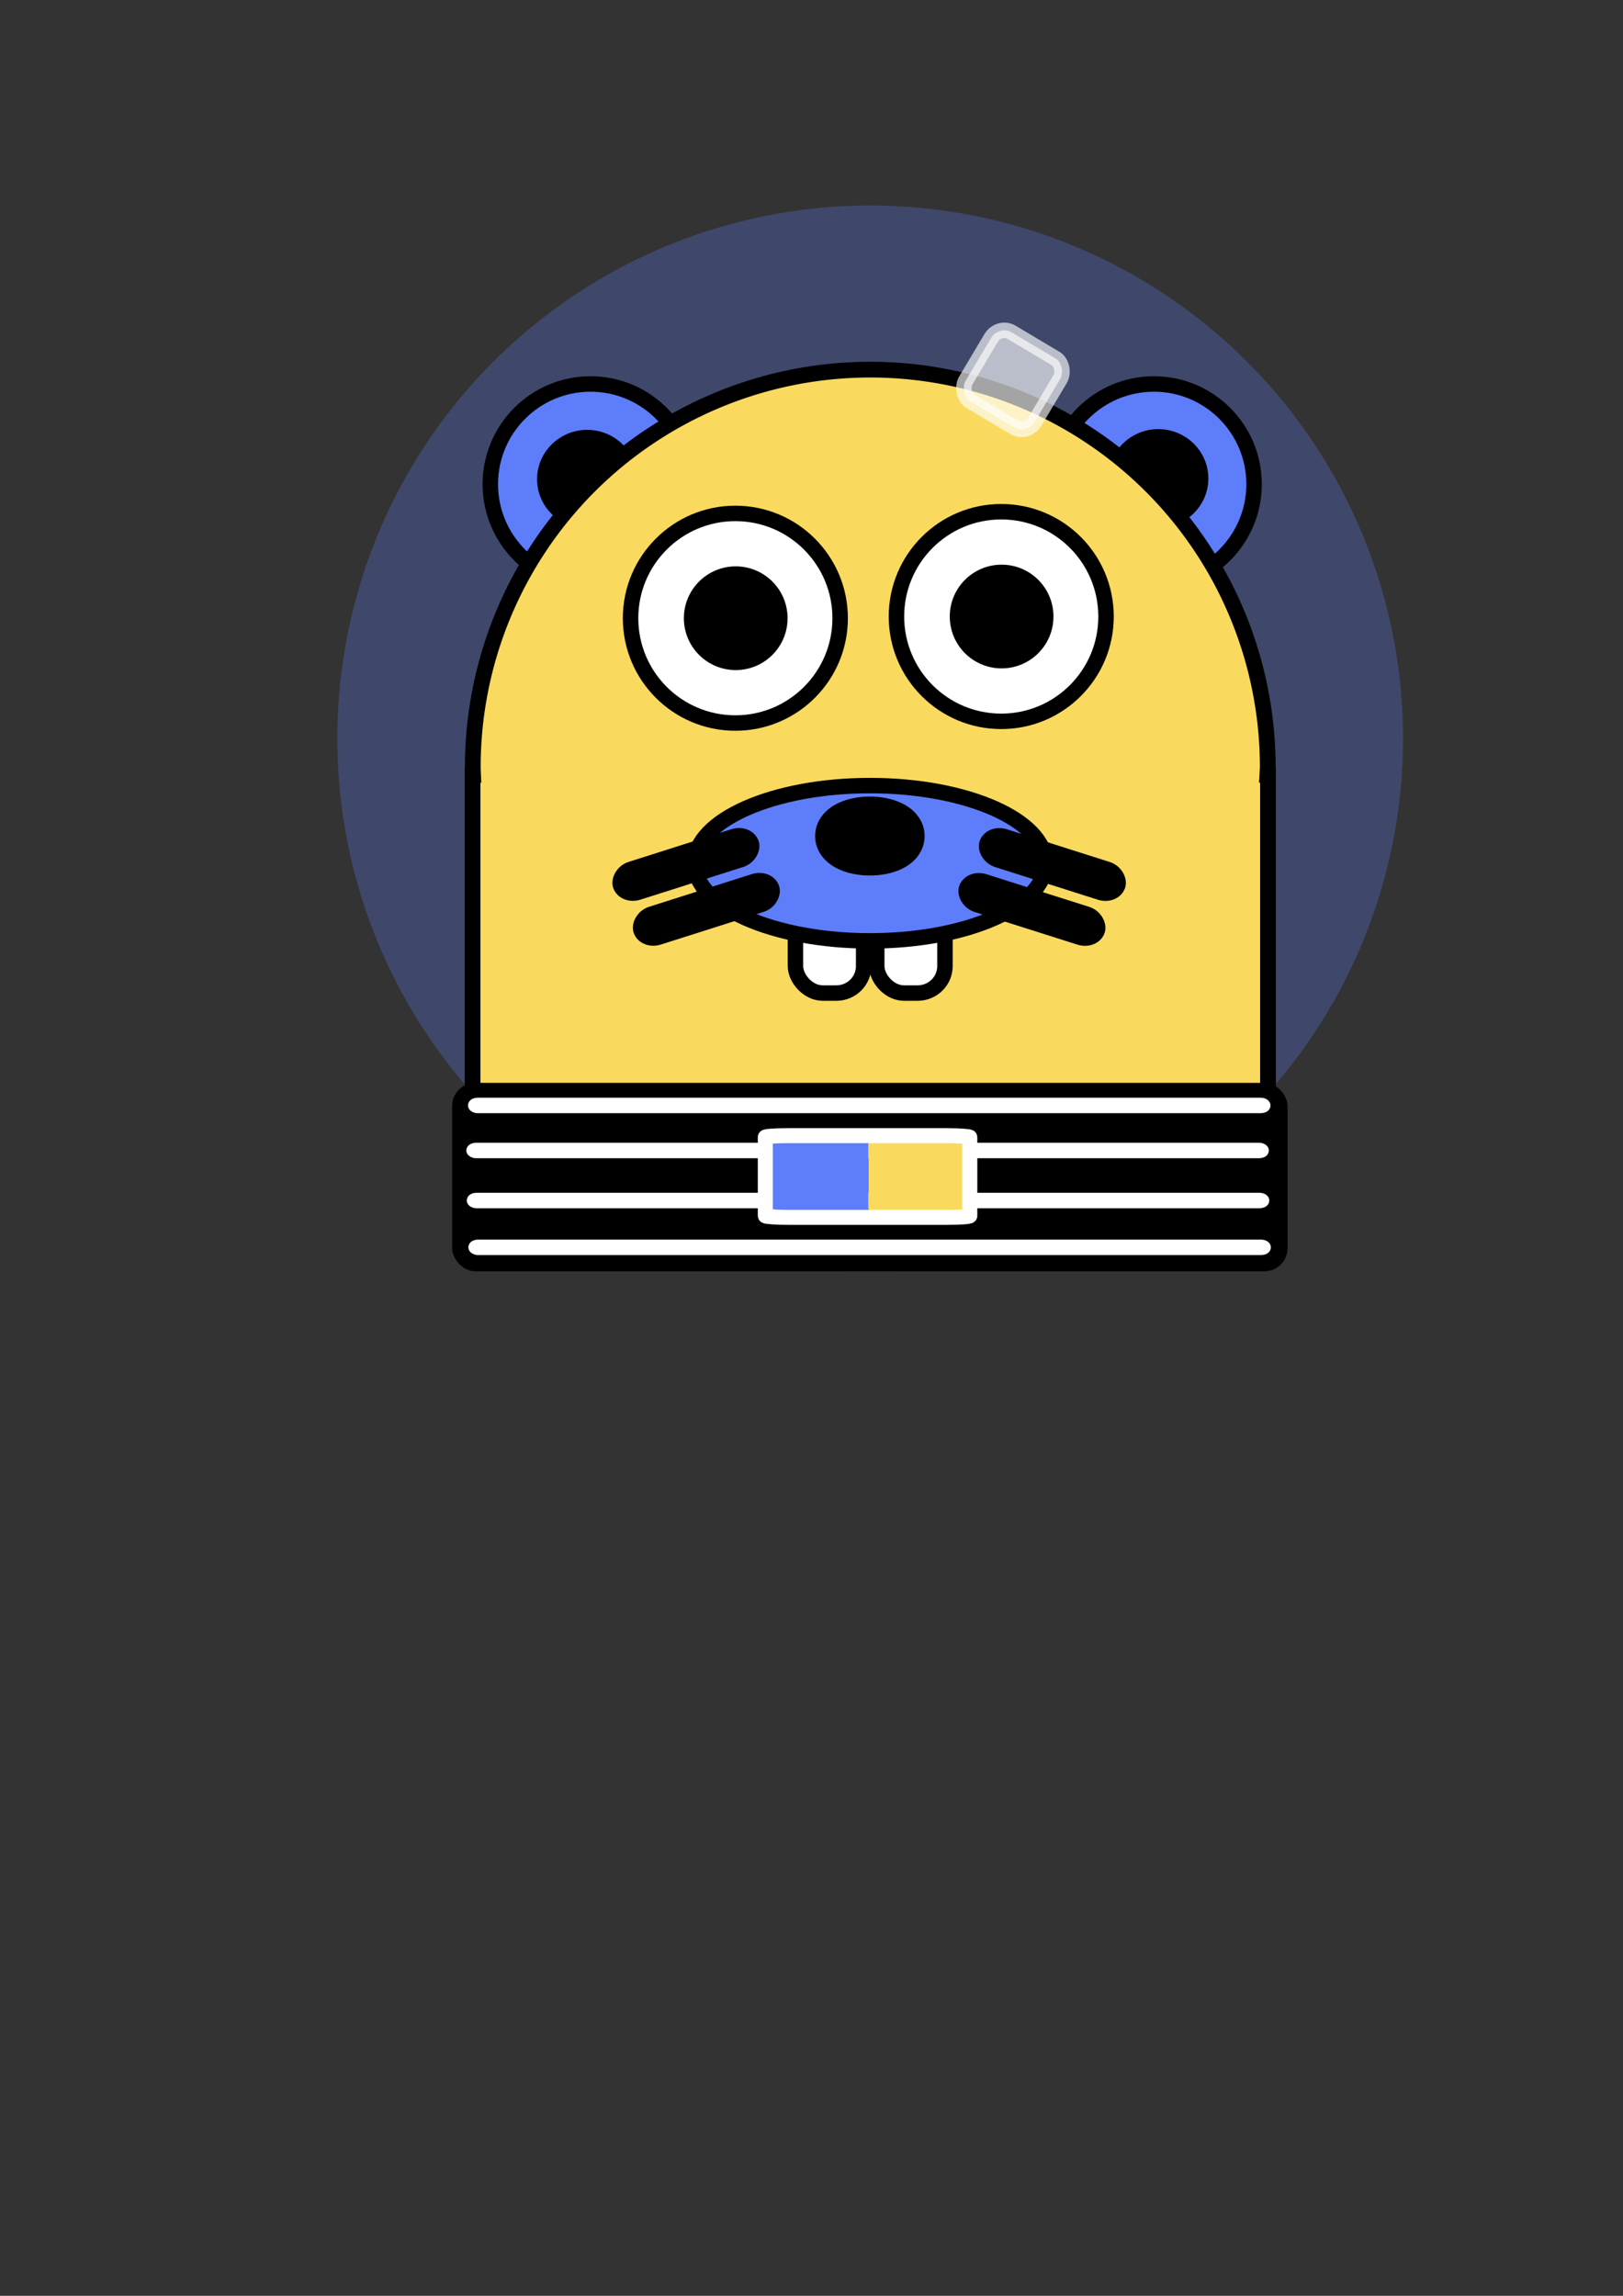 <?xml version="1.0" encoding="UTF-8" standalone="no"?>
<!-- Created with Inkscape (http://www.inkscape.org/) -->

<svg
   xmlns:dc="http://purl.org/dc/elements/1.1/"
   xmlns:cc="http://creativecommons.org/ns#"
   xmlns:rdf="http://www.w3.org/1999/02/22-rdf-syntax-ns#"
   xmlns:svg="http://www.w3.org/2000/svg"
   xmlns="http://www.w3.org/2000/svg"
   xmlns:sodipodi="http://sodipodi.sourceforge.net/DTD/sodipodi-0.dtd"
   xmlns:inkscape="http://www.inkscape.org/namespaces/inkscape"
   width="210mm"
   height="297mm"
   viewBox="0 0 210 297"
   version="1.1"
   id="svg8"
   inkscape:export-filename="/Users/tiwesdaeg/Pictures/geomyidae.png"
   inkscape:export-xdpi="94.308418"
   inkscape:export-ydpi="94.308418"
   inkscape:version="0.92.2 5c3e80d, 2017-08-06"
   sodipodi:docname="geomyidae.svg">
  <rect x="0" y="0" width="210" height="297" fill="#333333" stroke="none"/>
  <defs
     id="defs2" />
  <sodipodi:namedview
     id="base"
     pagecolor="#ffffff"
     bordercolor="#666666"
     borderopacity="1.0"
     inkscape:pageopacity="0.0"
     inkscape:pageshadow="2"
     inkscape:zoom="1.4"
     inkscape:cx="460.61048"
     inkscape:cy="691.44578"
     inkscape:document-units="mm"
     inkscape:current-layer="layer1"
     showgrid="false"
     inkscape:window-width="1440"
     inkscape:window-height="856"
     inkscape:window-x="0"
     inkscape:window-y="1"
     inkscape:window-maximized="1" />
  <g
     inkscape:label="Layer 1"
     inkscape:groupmode="layer"
     id="layer1">
    <circle
       style="opacity:0.28;fill:#5e7dfa;fill-opacity:1;stroke:none;stroke-width:0.964;stroke-miterlimit:4;stroke-dasharray:none;stroke-opacity:1"
       id="path946"
       cx="112.593"
       cy="95.535"
       r="68.948" />
    <circle
       style="fill:#5e7dfa;fill-opacity:1;stroke:#000000;stroke-width:2;stroke-miterlimit:4;stroke-dasharray:none;stroke-opacity:1"
       id="path904-2"
       cx="149.301"
       cy="62.637"
       r="12.963" />
    <circle
       style="fill:#5e7dfa;fill-opacity:1;stroke:#000000;stroke-width:2;stroke-miterlimit:4;stroke-dasharray:none;stroke-opacity:1"
       id="path904"
       cx="76.405"
       cy="62.637"
       r="12.963" />
    <ellipse
       style="opacity:1;fill:#000000;fill-opacity:1;stroke:#000000;stroke-width:2.141;stroke-miterlimit:4;stroke-dasharray:none;stroke-opacity:1"
       id="path1306"
       cx="75.973"
       cy="61.993"
       rx="5.41"
       ry="5.315" />
    <ellipse
       style="opacity:1;fill:#000000;fill-opacity:1;stroke:#000000;stroke-width:2.141;stroke-miterlimit:4;stroke-dasharray:none;stroke-opacity:1"
       id="path1306-2"
       cx="149.868"
       cy="61.899"
       rx="5.41"
       ry="5.315" />
    <path
       style="opacity:1;fill:#fada5e;fill-opacity:1;stroke:#000000;stroke-width:2.036;stroke-miterlimit:4;stroke-dasharray:none;stroke-opacity:1"
       d="m 112.605,47.819 a 51.431,51.431 0 0 0 -51.431,51.431 51.431,51.431 0 0 0 0.035,0.992 h -0.063 v 54.81 H 164.064 v -54.81 h -0.078 a 51.431,51.431 0 0 0 0.05,-0.992 51.431,51.431 0 0 0 -51.431,-51.431 z"
       id="path1188"
       inkscape:connector-curvature="0" />
    <rect
       style="fill:#ffffff;fill-opacity:1;stroke:#000000;stroke-width:2;stroke-miterlimit:4;stroke-dasharray:none;stroke-opacity:1"
       id="rect883-8"
       width="8.825"
       height="11.647"
       x="113.443"
       y="116.824"
       rx="3.538"
       ry="3.486" />
    <rect
       style="fill:#ffffff;fill-opacity:1;stroke:#000000;stroke-width:2;stroke-miterlimit:4;stroke-dasharray:none;stroke-opacity:1"
       id="rect883"
       width="8.825"
       height="11.647"
       x="102.924"
       y="116.824"
       rx="3.538"
       ry="3.486" />
    <ellipse
       style="opacity:1;fill:#5e7dfa;fill-opacity:1;stroke:#000000;stroke-width:2;stroke-miterlimit:4;stroke-dasharray:none;stroke-opacity:1"
       id="path1484"
       cx="112.575"
       cy="111.673"
       rx="22.691"
       ry="10.045" />
    <ellipse
       style="fill:#000000;fill-opacity:1;stroke:#000000;stroke-width:6.81;stroke-miterlimit:4;stroke-dasharray:none;stroke-opacity:1"
       id="path1486"
       cx="112.552"
       cy="108.155"
       rx="3.685"
       ry="1.701" />
    <rect
       style="fill:#000000;fill-opacity:1;stroke:#000000;stroke-width:2;stroke-miterlimit:4;stroke-dasharray:none;stroke-opacity:1"
       id="rect845"
       width="17.765"
       height="3.118"
       x="154.759"
       y="63.791"
       rx="1.9"
       ry="2"
       transform="rotate(17.628)" />
    <rect
       style="fill:#000000;fill-opacity:1;stroke:#000000;stroke-width:2;stroke-miterlimit:4;stroke-dasharray:none;stroke-opacity:1"
       id="rect845-7"
       width="17.765"
       height="3.118"
       x="153.997"
       y="70.131"
       rx="1.9"
       ry="2"
       transform="rotate(17.628)" />
    <rect
       style="fill:#000000;fill-opacity:1;stroke:#000000;stroke-width:2;stroke-miterlimit:4;stroke-dasharray:none;stroke-opacity:1"
       id="rect845-9"
       width="17.765"
       height="3.118"
       x="-60.338"
       y="138.239"
       rx="1.9"
       ry="2"
       transform="matrix(-0.953,0.303,0.303,0.953,0,0)" />
    <rect
       style="fill:#000000;fill-opacity:1;stroke:#000000;stroke-width:2;stroke-miterlimit:4;stroke-dasharray:none;stroke-opacity:1"
       id="rect845-9-3"
       width="17.765"
       height="3.118"
       x="-59.575"
       y="131.903"
       rx="1.9"
       ry="2"
       transform="matrix(-0.953,0.303,0.303,0.953,0,0)" />
    <circle
       style="opacity:1;fill:#ffffff;fill-opacity:1;stroke:#000000;stroke-width:2;stroke-miterlimit:4;stroke-dasharray:none;stroke-opacity:1"
       id="path952"
       cx="129.551"
       cy="79.758"
       r="13.559" />
    <circle
       style="opacity:1;fill:#000000;fill-opacity:1;stroke:none;stroke-width:1;stroke-miterlimit:4;stroke-dasharray:none;stroke-opacity:1"
       id="path950"
       cx="129.599"
       cy="79.758"
       r="6.709" />
    <circle
       style="opacity:1;fill:#ffffff;fill-opacity:1;stroke:#000000;stroke-width:2;stroke-miterlimit:4;stroke-dasharray:none;stroke-opacity:1"
       id="path952-4"
       cx="95.148"
       cy="79.977"
       r="13.559" />
    <circle
       style="opacity:1;fill:#000000;fill-opacity:1;stroke:none;stroke-width:1;stroke-miterlimit:4;stroke-dasharray:none;stroke-opacity:1"
       id="path950-8"
       cx="95.195"
       cy="79.977"
       r="6.709" />
    <rect
       style="opacity:1;fill:#000000;fill-opacity:1;stroke:none;stroke-width:1;stroke-miterlimit:4;stroke-dasharray:none;stroke-opacity:1"
       id="rect948"
       width="108.101"
       height="24.379"
       x="58.499"
       y="140.085"
       rx="3"
       ry="3" />
    <rect
       style="opacity:1;fill:#ffffff;fill-opacity:1;stroke:#ffffff;stroke-width:1.495;stroke-miterlimit:4;stroke-dasharray:none;stroke-opacity:1"
       id="rect1214-9"
       width="102.342"
       height="0.505"
       x="61.145"
       y="155.052"
       rx="0.493"
       ry="0.284" />
    <rect
       style="opacity:1;fill:#ffffff;fill-opacity:1;stroke:#ffffff;stroke-width:1.495;stroke-miterlimit:4;stroke-dasharray:none;stroke-opacity:1"
       id="rect1214-7"
       width="102.342"
       height="0.505"
       x="61.088"
       y="148.581"
       rx="0.493"
       ry="0.284" />
    <rect
       style="opacity:1;fill:#5e7dfa;fill-opacity:1;stroke:none;stroke-width:1.83;stroke-miterlimit:4;stroke-dasharray:none;stroke-opacity:1"
       id="rect1287"
       width="13.346"
       height="10.571"
       x="99.023"
       y="146.914" />
    <rect
       style="opacity:1;fill:#ffffff;fill-opacity:1;stroke:#ffffff;stroke-width:1.495;stroke-miterlimit:4;stroke-dasharray:none;stroke-opacity:1"
       id="rect1214"
       width="102.342"
       height="0.505"
       x="61.302"
       y="142.754"
       rx="0.493"
       ry="0.284" />
    <rect
       style="opacity:1;fill:#ffffff;fill-opacity:1;stroke:#ffffff;stroke-width:1.495;stroke-miterlimit:4;stroke-dasharray:none;stroke-opacity:1"
       id="rect1214-5"
       width="102.342"
       height="0.505"
       x="61.349"
       y="161.108"
       rx="0.493"
       ry="0.284" />
    <rect
       style="opacity:1;fill:#fada5e;fill-opacity:1;stroke:none;stroke-width:1.796;stroke-miterlimit:4;stroke-dasharray:none;stroke-opacity:1"
       id="rect1287-0"
       width="13.346"
       height="10.183"
       x="112.37"
       y="146.914" />
    <rect
       style="opacity:1;fill:none;fill-opacity:1;stroke:#ffffff;stroke-width:1.941;stroke-miterlimit:4;stroke-dasharray:none;stroke-opacity:1"
       id="rect1019"
       width="26.46"
       height="10.571"
       x="99.023"
       y="146.914"
       rx="2.994"
       ry="0.201" />
    <rect
       style="opacity:0.641;fill:#ffffff;fill-opacity:1;stroke:#ffffff;stroke-width:2;stroke-miterlimit:4;stroke-dasharray:none;stroke-opacity:1"
       id="rect1325"
       width="10.394"
       height="10.394"
       x="132.559"
       y="-30.012"
       rx="1.9"
       ry="2"
       transform="rotate(30.765)" />
  </g>
</svg>
